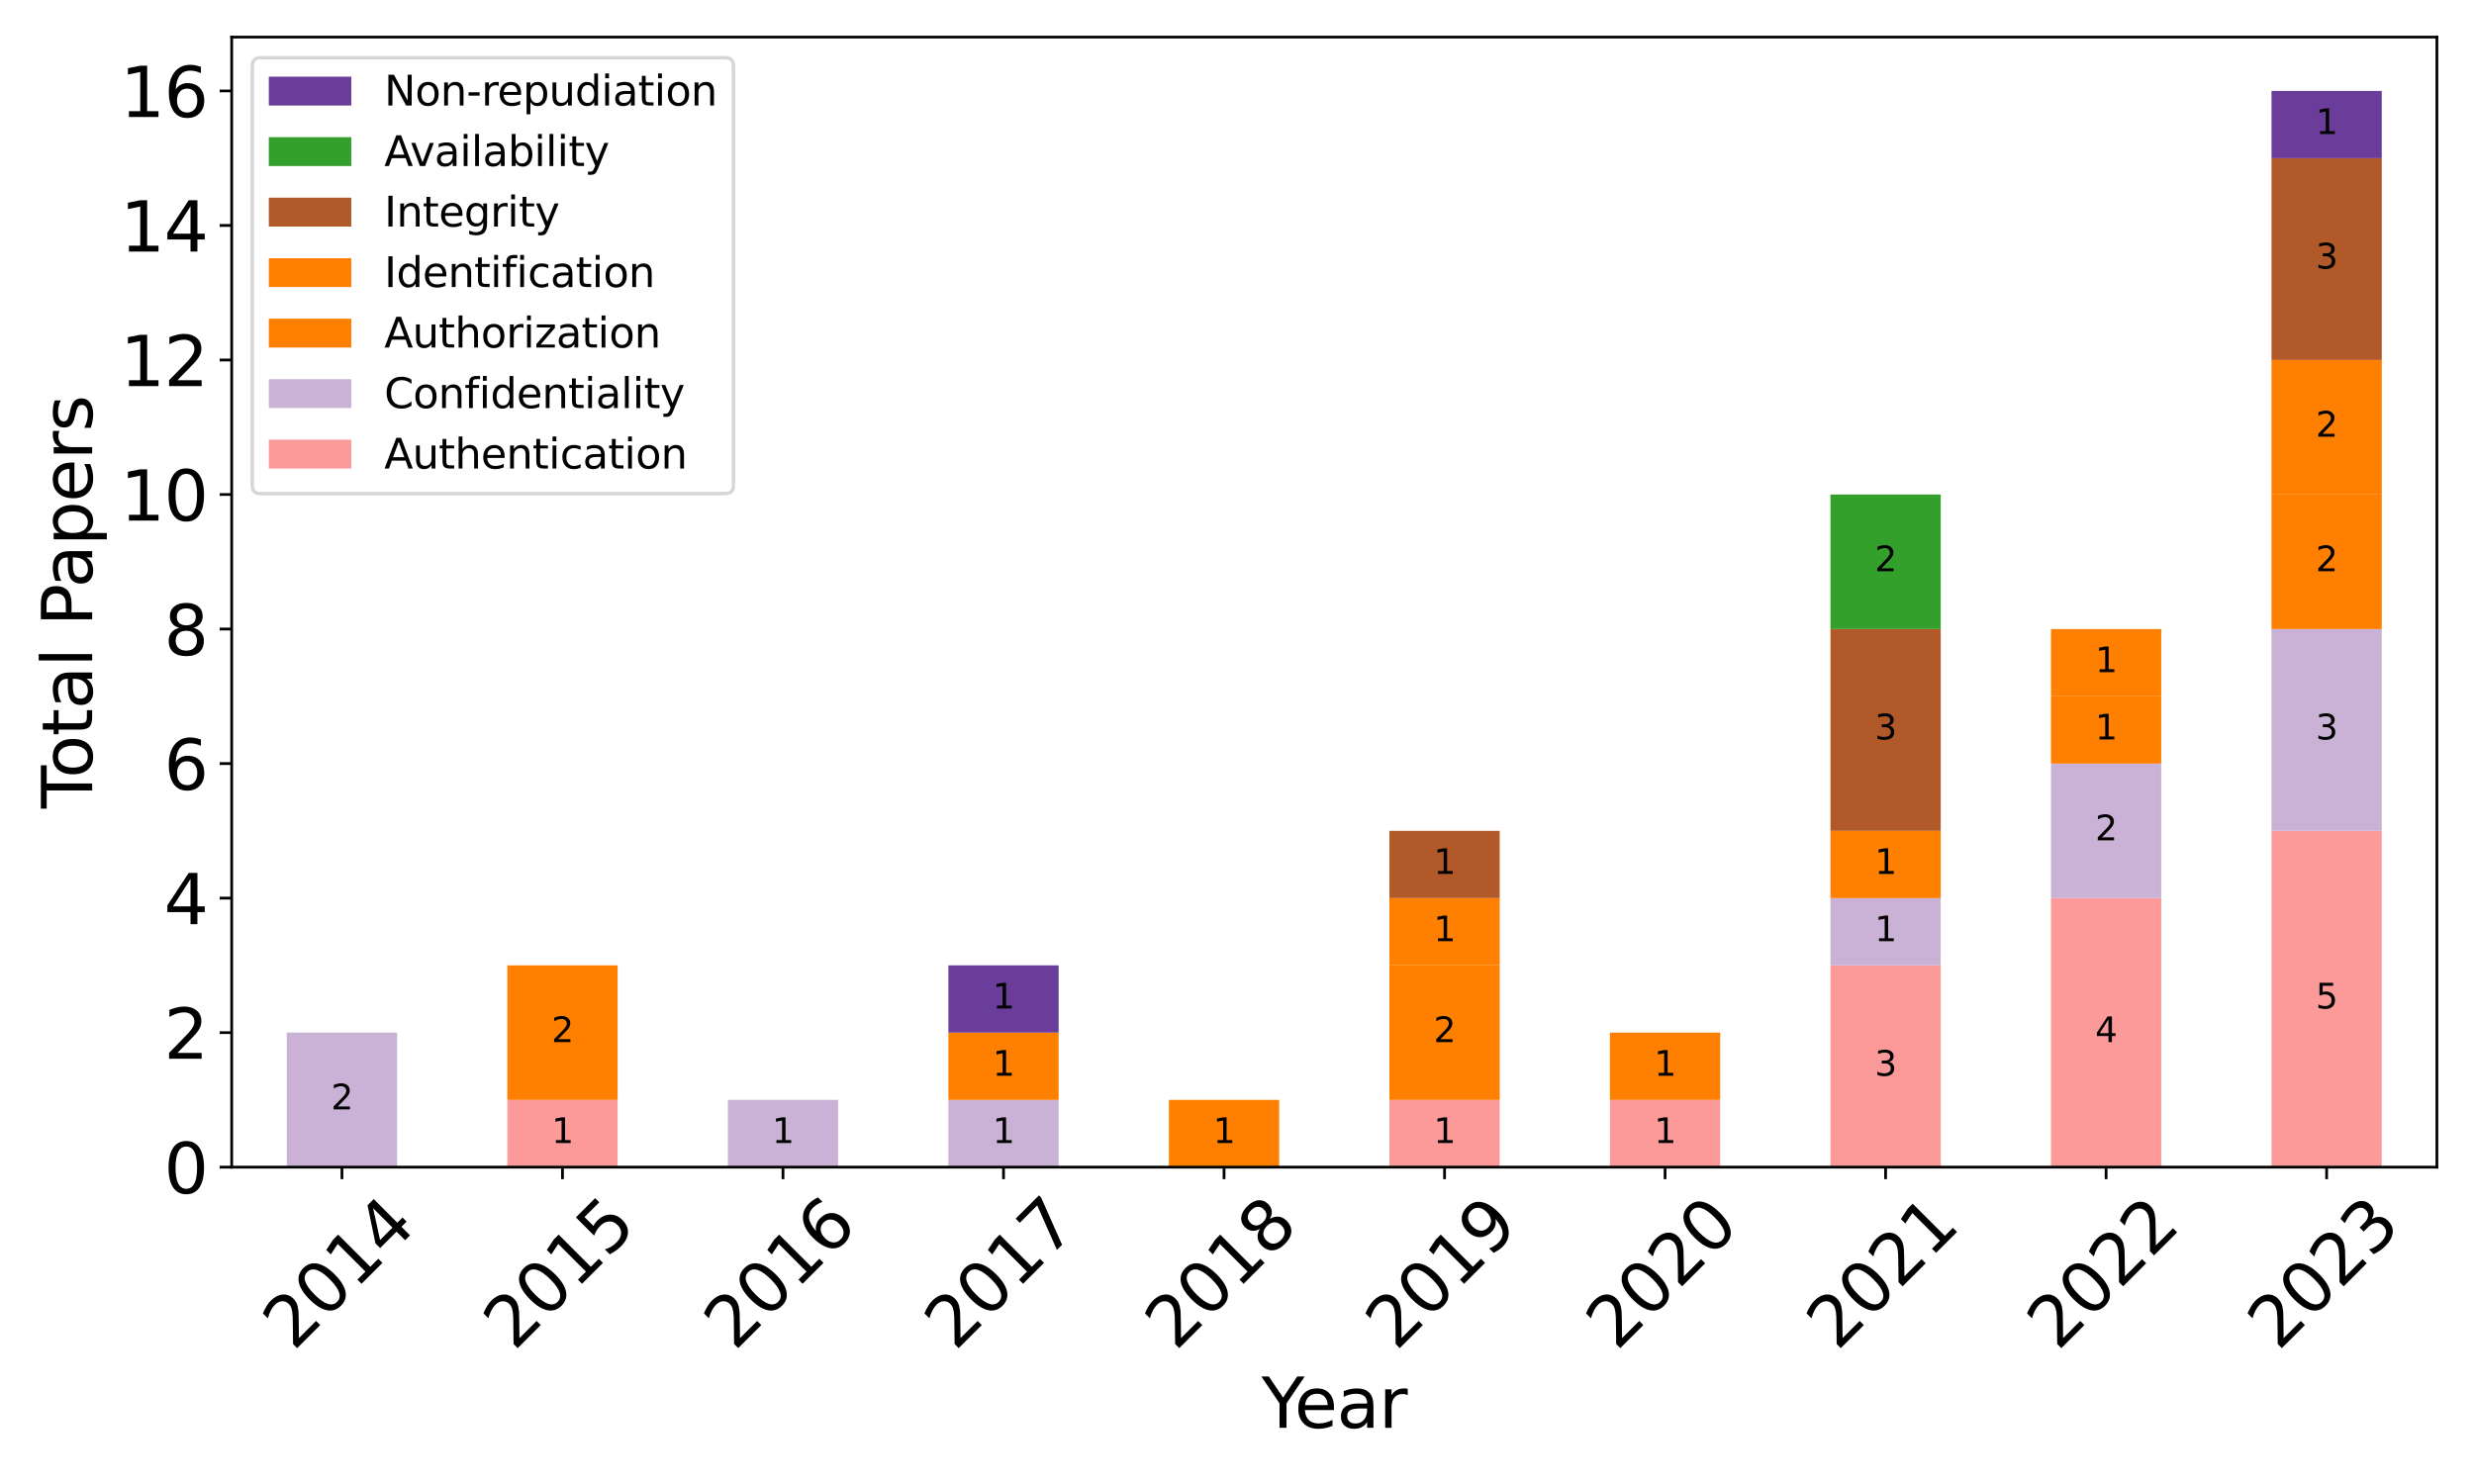 <?xml version="1.0" encoding="utf-8" standalone="no"?>
<!DOCTYPE svg PUBLIC "-//W3C//DTD SVG 1.1//EN"
  "http://www.w3.org/Graphics/SVG/1.1/DTD/svg11.dtd">
<svg xmlns:xlink="http://www.w3.org/1999/xlink" width="720pt" height="432pt" viewBox="0 0 720 432" xmlns="http://www.w3.org/2000/svg" version="1.1">
 <defs>
  <style type="text/css">*{stroke-linejoin: round; stroke-linecap: butt}</style>
 </defs>
 <g id="figure_1">
  <g id="patch_1">
   <path d="M 0 432 
L 720 432 
L 720 0 
L 0 0 
z
" style="fill: #ffffff"/>
  </g>
  <g id="axes_1">
   <g id="patch_2">
    <path d="M 67.43 339.765 
L 709.2 339.765 
L 709.2 10.8 
L 67.43 10.8 
z
" style="fill: #ffffff"/>
   </g>
   <g id="patch_3">
    <path d="M 83.474 339.765 
L 115.563 339.765 
L 115.563 339.765 
L 83.474 339.765 
z
" clip-path="url(#pf637fccd16)" style="fill: #fb9a99"/>
   </g>
   <g id="patch_4">
    <path d="M 147.651 339.765 
L 179.74 339.765 
L 179.74 320.183 
L 147.651 320.183 
z
" clip-path="url(#pf637fccd16)" style="fill: #fb9a99"/>
   </g>
   <g id="patch_5">
    <path d="M 211.828 339.765 
L 243.917 339.765 
L 243.917 339.765 
L 211.828 339.765 
z
" clip-path="url(#pf637fccd16)" style="fill: #fb9a99"/>
   </g>
   <g id="patch_6">
    <path d="M 276.005 339.765 
L 308.094 339.765 
L 308.094 339.765 
L 276.005 339.765 
z
" clip-path="url(#pf637fccd16)" style="fill: #fb9a99"/>
   </g>
   <g id="patch_7">
    <path d="M 340.182 339.765 
L 372.271 339.765 
L 372.271 339.765 
L 340.182 339.765 
z
" clip-path="url(#pf637fccd16)" style="fill: #fb9a99"/>
   </g>
   <g id="patch_8">
    <path d="M 404.359 339.765 
L 436.448 339.765 
L 436.448 320.183 
L 404.359 320.183 
z
" clip-path="url(#pf637fccd16)" style="fill: #fb9a99"/>
   </g>
   <g id="patch_9">
    <path d="M 468.536 339.765 
L 500.625 339.765 
L 500.625 320.183 
L 468.536 320.183 
z
" clip-path="url(#pf637fccd16)" style="fill: #fb9a99"/>
   </g>
   <g id="patch_10">
    <path d="M 532.713 339.765 
L 564.802 339.765 
L 564.802 281.021 
L 532.713 281.021 
z
" clip-path="url(#pf637fccd16)" style="fill: #fb9a99"/>
   </g>
   <g id="patch_11">
    <path d="M 596.89 339.765 
L 628.979 339.765 
L 628.979 261.44 
L 596.89 261.44 
z
" clip-path="url(#pf637fccd16)" style="fill: #fb9a99"/>
   </g>
   <g id="patch_12">
    <path d="M 661.067 339.765 
L 693.156 339.765 
L 693.156 241.859 
L 661.067 241.859 
z
" clip-path="url(#pf637fccd16)" style="fill: #fb9a99"/>
   </g>
   <g id="patch_13">
    <path d="M 83.474 339.765 
L 115.563 339.765 
L 115.563 300.602 
L 83.474 300.602 
z
" clip-path="url(#pf637fccd16)" style="fill: #cab2d6"/>
   </g>
   <g id="patch_14">
    <path d="M 147.651 339.765 
L 179.74 339.765 
L 179.74 339.765 
L 147.651 339.765 
z
" clip-path="url(#pf637fccd16)" style="fill: #cab2d6"/>
   </g>
   <g id="patch_15">
    <path d="M 211.828 339.765 
L 243.917 339.765 
L 243.917 320.183 
L 211.828 320.183 
z
" clip-path="url(#pf637fccd16)" style="fill: #cab2d6"/>
   </g>
   <g id="patch_16">
    <path d="M 276.005 339.765 
L 308.094 339.765 
L 308.094 320.183 
L 276.005 320.183 
z
" clip-path="url(#pf637fccd16)" style="fill: #cab2d6"/>
   </g>
   <g id="patch_17">
    <path d="M 340.182 339.765 
L 372.271 339.765 
L 372.271 339.765 
L 340.182 339.765 
z
" clip-path="url(#pf637fccd16)" style="fill: #cab2d6"/>
   </g>
   <g id="patch_18">
    <path d="M 404.359 339.765 
L 436.448 339.765 
L 436.448 339.765 
L 404.359 339.765 
z
" clip-path="url(#pf637fccd16)" style="fill: #cab2d6"/>
   </g>
   <g id="patch_19">
    <path d="M 468.536 339.765 
L 500.625 339.765 
L 500.625 339.765 
L 468.536 339.765 
z
" clip-path="url(#pf637fccd16)" style="fill: #cab2d6"/>
   </g>
   <g id="patch_20">
    <path d="M 532.713 281.021 
L 564.802 281.021 
L 564.802 261.44 
L 532.713 261.44 
z
" clip-path="url(#pf637fccd16)" style="fill: #cab2d6"/>
   </g>
   <g id="patch_21">
    <path d="M 596.89 261.44 
L 628.979 261.44 
L 628.979 222.277 
L 596.89 222.277 
z
" clip-path="url(#pf637fccd16)" style="fill: #cab2d6"/>
   </g>
   <g id="patch_22">
    <path d="M 661.067 241.859 
L 693.156 241.859 
L 693.156 183.115 
L 661.067 183.115 
z
" clip-path="url(#pf637fccd16)" style="fill: #cab2d6"/>
   </g>
   <g id="patch_23">
    <path d="M 83.474 339.765 
L 115.563 339.765 
L 115.563 339.765 
L 83.474 339.765 
z
" clip-path="url(#pf637fccd16)" style="fill: #ff7f00"/>
   </g>
   <g id="patch_24">
    <path d="M 147.651 320.183 
L 179.74 320.183 
L 179.74 281.021 
L 147.651 281.021 
z
" clip-path="url(#pf637fccd16)" style="fill: #ff7f00"/>
   </g>
   <g id="patch_25">
    <path d="M 211.828 339.765 
L 243.917 339.765 
L 243.917 339.765 
L 211.828 339.765 
z
" clip-path="url(#pf637fccd16)" style="fill: #ff7f00"/>
   </g>
   <g id="patch_26">
    <path d="M 276.005 320.183 
L 308.094 320.183 
L 308.094 300.602 
L 276.005 300.602 
z
" clip-path="url(#pf637fccd16)" style="fill: #ff7f00"/>
   </g>
   <g id="patch_27">
    <path d="M 340.182 339.765 
L 372.271 339.765 
L 372.271 339.765 
L 340.182 339.765 
z
" clip-path="url(#pf637fccd16)" style="fill: #ff7f00"/>
   </g>
   <g id="patch_28">
    <path d="M 404.359 320.183 
L 436.448 320.183 
L 436.448 281.021 
L 404.359 281.021 
z
" clip-path="url(#pf637fccd16)" style="fill: #ff7f00"/>
   </g>
   <g id="patch_29">
    <path d="M 468.536 339.765 
L 500.625 339.765 
L 500.625 339.765 
L 468.536 339.765 
z
" clip-path="url(#pf637fccd16)" style="fill: #ff7f00"/>
   </g>
   <g id="patch_30">
    <path d="M 532.713 339.765 
L 564.802 339.765 
L 564.802 339.765 
L 532.713 339.765 
z
" clip-path="url(#pf637fccd16)" style="fill: #ff7f00"/>
   </g>
   <g id="patch_31">
    <path d="M 596.89 222.277 
L 628.979 222.277 
L 628.979 202.696 
L 596.89 202.696 
z
" clip-path="url(#pf637fccd16)" style="fill: #ff7f00"/>
   </g>
   <g id="patch_32">
    <path d="M 661.067 183.115 
L 693.156 183.115 
L 693.156 143.952 
L 661.067 143.952 
z
" clip-path="url(#pf637fccd16)" style="fill: #ff7f00"/>
   </g>
   <g id="patch_33">
    <path d="M 83.474 339.765 
L 115.563 339.765 
L 115.563 339.765 
L 83.474 339.765 
z
" clip-path="url(#pf637fccd16)" style="fill: #ff7f00"/>
   </g>
   <g id="patch_34">
    <path d="M 147.651 339.765 
L 179.74 339.765 
L 179.74 339.765 
L 147.651 339.765 
z
" clip-path="url(#pf637fccd16)" style="fill: #ff7f00"/>
   </g>
   <g id="patch_35">
    <path d="M 211.828 339.765 
L 243.917 339.765 
L 243.917 339.765 
L 211.828 339.765 
z
" clip-path="url(#pf637fccd16)" style="fill: #ff7f00"/>
   </g>
   <g id="patch_36">
    <path d="M 276.005 339.765 
L 308.094 339.765 
L 308.094 339.765 
L 276.005 339.765 
z
" clip-path="url(#pf637fccd16)" style="fill: #ff7f00"/>
   </g>
   <g id="patch_37">
    <path d="M 340.182 339.765 
L 372.271 339.765 
L 372.271 320.183 
L 340.182 320.183 
z
" clip-path="url(#pf637fccd16)" style="fill: #ff7f00"/>
   </g>
   <g id="patch_38">
    <path d="M 404.359 281.021 
L 436.448 281.021 
L 436.448 261.44 
L 404.359 261.44 
z
" clip-path="url(#pf637fccd16)" style="fill: #ff7f00"/>
   </g>
   <g id="patch_39">
    <path d="M 468.536 320.183 
L 500.625 320.183 
L 500.625 300.602 
L 468.536 300.602 
z
" clip-path="url(#pf637fccd16)" style="fill: #ff7f00"/>
   </g>
   <g id="patch_40">
    <path d="M 532.713 261.44 
L 564.802 261.44 
L 564.802 241.859 
L 532.713 241.859 
z
" clip-path="url(#pf637fccd16)" style="fill: #ff7f00"/>
   </g>
   <g id="patch_41">
    <path d="M 596.89 202.696 
L 628.979 202.696 
L 628.979 183.115 
L 596.89 183.115 
z
" clip-path="url(#pf637fccd16)" style="fill: #ff7f00"/>
   </g>
   <g id="patch_42">
    <path d="M 661.067 143.952 
L 693.156 143.952 
L 693.156 104.79 
L 661.067 104.79 
z
" clip-path="url(#pf637fccd16)" style="fill: #ff7f00"/>
   </g>
   <g id="patch_43">
    <path d="M 83.474 339.765 
L 115.563 339.765 
L 115.563 339.765 
L 83.474 339.765 
z
" clip-path="url(#pf637fccd16)" style="fill: #b15928"/>
   </g>
   <g id="patch_44">
    <path d="M 147.651 339.765 
L 179.74 339.765 
L 179.74 339.765 
L 147.651 339.765 
z
" clip-path="url(#pf637fccd16)" style="fill: #b15928"/>
   </g>
   <g id="patch_45">
    <path d="M 211.828 339.765 
L 243.917 339.765 
L 243.917 339.765 
L 211.828 339.765 
z
" clip-path="url(#pf637fccd16)" style="fill: #b15928"/>
   </g>
   <g id="patch_46">
    <path d="M 276.005 339.765 
L 308.094 339.765 
L 308.094 339.765 
L 276.005 339.765 
z
" clip-path="url(#pf637fccd16)" style="fill: #b15928"/>
   </g>
   <g id="patch_47">
    <path d="M 340.182 339.765 
L 372.271 339.765 
L 372.271 339.765 
L 340.182 339.765 
z
" clip-path="url(#pf637fccd16)" style="fill: #b15928"/>
   </g>
   <g id="patch_48">
    <path d="M 404.359 261.44 
L 436.448 261.44 
L 436.448 241.859 
L 404.359 241.859 
z
" clip-path="url(#pf637fccd16)" style="fill: #b15928"/>
   </g>
   <g id="patch_49">
    <path d="M 468.536 339.765 
L 500.625 339.765 
L 500.625 339.765 
L 468.536 339.765 
z
" clip-path="url(#pf637fccd16)" style="fill: #b15928"/>
   </g>
   <g id="patch_50">
    <path d="M 532.713 241.859 
L 564.802 241.859 
L 564.802 183.115 
L 532.713 183.115 
z
" clip-path="url(#pf637fccd16)" style="fill: #b15928"/>
   </g>
   <g id="patch_51">
    <path d="M 596.89 339.765 
L 628.979 339.765 
L 628.979 339.765 
L 596.89 339.765 
z
" clip-path="url(#pf637fccd16)" style="fill: #b15928"/>
   </g>
   <g id="patch_52">
    <path d="M 661.067 104.79 
L 693.156 104.79 
L 693.156 46.046 
L 661.067 46.046 
z
" clip-path="url(#pf637fccd16)" style="fill: #b15928"/>
   </g>
   <g id="patch_53">
    <path d="M 83.474 339.765 
L 115.563 339.765 
L 115.563 339.765 
L 83.474 339.765 
z
" clip-path="url(#pf637fccd16)" style="fill: #33a02c"/>
   </g>
   <g id="patch_54">
    <path d="M 147.651 339.765 
L 179.74 339.765 
L 179.74 339.765 
L 147.651 339.765 
z
" clip-path="url(#pf637fccd16)" style="fill: #33a02c"/>
   </g>
   <g id="patch_55">
    <path d="M 211.828 339.765 
L 243.917 339.765 
L 243.917 339.765 
L 211.828 339.765 
z
" clip-path="url(#pf637fccd16)" style="fill: #33a02c"/>
   </g>
   <g id="patch_56">
    <path d="M 276.005 339.765 
L 308.094 339.765 
L 308.094 339.765 
L 276.005 339.765 
z
" clip-path="url(#pf637fccd16)" style="fill: #33a02c"/>
   </g>
   <g id="patch_57">
    <path d="M 340.182 339.765 
L 372.271 339.765 
L 372.271 339.765 
L 340.182 339.765 
z
" clip-path="url(#pf637fccd16)" style="fill: #33a02c"/>
   </g>
   <g id="patch_58">
    <path d="M 404.359 339.765 
L 436.448 339.765 
L 436.448 339.765 
L 404.359 339.765 
z
" clip-path="url(#pf637fccd16)" style="fill: #33a02c"/>
   </g>
   <g id="patch_59">
    <path d="M 468.536 339.765 
L 500.625 339.765 
L 500.625 339.765 
L 468.536 339.765 
z
" clip-path="url(#pf637fccd16)" style="fill: #33a02c"/>
   </g>
   <g id="patch_60">
    <path d="M 532.713 183.115 
L 564.802 183.115 
L 564.802 143.952 
L 532.713 143.952 
z
" clip-path="url(#pf637fccd16)" style="fill: #33a02c"/>
   </g>
   <g id="patch_61">
    <path d="M 596.89 339.765 
L 628.979 339.765 
L 628.979 339.765 
L 596.89 339.765 
z
" clip-path="url(#pf637fccd16)" style="fill: #33a02c"/>
   </g>
   <g id="patch_62">
    <path d="M 661.067 339.765 
L 693.156 339.765 
L 693.156 339.765 
L 661.067 339.765 
z
" clip-path="url(#pf637fccd16)" style="fill: #33a02c"/>
   </g>
   <g id="patch_63">
    <path d="M 83.474 339.765 
L 115.563 339.765 
L 115.563 339.765 
L 83.474 339.765 
z
" clip-path="url(#pf637fccd16)" style="fill: #6a3d9a"/>
   </g>
   <g id="patch_64">
    <path d="M 147.651 339.765 
L 179.74 339.765 
L 179.74 339.765 
L 147.651 339.765 
z
" clip-path="url(#pf637fccd16)" style="fill: #6a3d9a"/>
   </g>
   <g id="patch_65">
    <path d="M 211.828 339.765 
L 243.917 339.765 
L 243.917 339.765 
L 211.828 339.765 
z
" clip-path="url(#pf637fccd16)" style="fill: #6a3d9a"/>
   </g>
   <g id="patch_66">
    <path d="M 276.005 300.602 
L 308.094 300.602 
L 308.094 281.021 
L 276.005 281.021 
z
" clip-path="url(#pf637fccd16)" style="fill: #6a3d9a"/>
   </g>
   <g id="patch_67">
    <path d="M 340.182 339.765 
L 372.271 339.765 
L 372.271 339.765 
L 340.182 339.765 
z
" clip-path="url(#pf637fccd16)" style="fill: #6a3d9a"/>
   </g>
   <g id="patch_68">
    <path d="M 404.359 339.765 
L 436.448 339.765 
L 436.448 339.765 
L 404.359 339.765 
z
" clip-path="url(#pf637fccd16)" style="fill: #6a3d9a"/>
   </g>
   <g id="patch_69">
    <path d="M 468.536 339.765 
L 500.625 339.765 
L 500.625 339.765 
L 468.536 339.765 
z
" clip-path="url(#pf637fccd16)" style="fill: #6a3d9a"/>
   </g>
   <g id="patch_70">
    <path d="M 532.713 339.765 
L 564.802 339.765 
L 564.802 339.765 
L 532.713 339.765 
z
" clip-path="url(#pf637fccd16)" style="fill: #6a3d9a"/>
   </g>
   <g id="patch_71">
    <path d="M 596.89 339.765 
L 628.979 339.765 
L 628.979 339.765 
L 596.89 339.765 
z
" clip-path="url(#pf637fccd16)" style="fill: #6a3d9a"/>
   </g>
   <g id="patch_72">
    <path d="M 661.067 46.046 
L 693.156 46.046 
L 693.156 26.465 
L 661.067 26.465 
z
" clip-path="url(#pf637fccd16)" style="fill: #6a3d9a"/>
   </g>
   <g id="matplotlib.axis_1">
    <g id="xtick_1">
     <g id="line2d_1">
      <defs>
       <path id="mb1f355ba89" d="M 0 0 
L 0 3.5 
" style="stroke: #000000; stroke-width: 0.8"/>
      </defs>
      <g>
       <use xlink:href="#mb1f355ba89" x="99.519" y="339.765" style="stroke: #000000; stroke-width: 0.8"/>
      </g>
     </g>
     <g id="text_1">
      <!-- 2014 -->
      <g transform="translate(85.425 393.502) rotate(-45) scale(0.2 -0.2)">
       <defs>
        <path id="DejaVuSans-32" d="M 1228 531 
L 3431 531 
L 3431 0 
L 469 0 
L 469 531 
Q 828 903 1448 1529 
Q 2069 2156 2228 2338 
Q 2531 2678 2651 2914 
Q 2772 3150 2772 3378 
Q 2772 3750 2511 3984 
Q 2250 4219 1831 4219 
Q 1534 4219 1204 4116 
Q 875 4013 500 3803 
L 500 4441 
Q 881 4594 1212 4672 
Q 1544 4750 1819 4750 
Q 2544 4750 2975 4387 
Q 3406 4025 3406 3419 
Q 3406 3131 3298 2873 
Q 3191 2616 2906 2266 
Q 2828 2175 2409 1742 
Q 1991 1309 1228 531 
z
" transform="scale(0.016)"/>
        <path id="DejaVuSans-30" d="M 2034 4250 
Q 1547 4250 1301 3770 
Q 1056 3291 1056 2328 
Q 1056 1369 1301 889 
Q 1547 409 2034 409 
Q 2525 409 2770 889 
Q 3016 1369 3016 2328 
Q 3016 3291 2770 3770 
Q 2525 4250 2034 4250 
z
M 2034 4750 
Q 2819 4750 3233 4129 
Q 3647 3509 3647 2328 
Q 3647 1150 3233 529 
Q 2819 -91 2034 -91 
Q 1250 -91 836 529 
Q 422 1150 422 2328 
Q 422 3509 836 4129 
Q 1250 4750 2034 4750 
z
" transform="scale(0.016)"/>
        <path id="DejaVuSans-31" d="M 794 531 
L 1825 531 
L 1825 4091 
L 703 3866 
L 703 4441 
L 1819 4666 
L 2450 4666 
L 2450 531 
L 3481 531 
L 3481 0 
L 794 0 
L 794 531 
z
" transform="scale(0.016)"/>
        <path id="DejaVuSans-34" d="M 2419 4116 
L 825 1625 
L 2419 1625 
L 2419 4116 
z
M 2253 4666 
L 3047 4666 
L 3047 1625 
L 3713 1625 
L 3713 1100 
L 3047 1100 
L 3047 0 
L 2419 0 
L 2419 1100 
L 313 1100 
L 313 1709 
L 2253 4666 
z
" transform="scale(0.016)"/>
       </defs>
       <use xlink:href="#DejaVuSans-32"/>
       <use xlink:href="#DejaVuSans-30" x="63.623"/>
       <use xlink:href="#DejaVuSans-31" x="127.246"/>
       <use xlink:href="#DejaVuSans-34" x="190.869"/>
      </g>
     </g>
    </g>
    <g id="xtick_2">
     <g id="line2d_2">
      <g>
       <use xlink:href="#mb1f355ba89" x="163.696" y="339.765" style="stroke: #000000; stroke-width: 0.8"/>
      </g>
     </g>
     <g id="text_2">
      <!-- 2015 -->
      <g transform="translate(149.602 393.502) rotate(-45) scale(0.2 -0.2)">
       <defs>
        <path id="DejaVuSans-35" d="M 691 4666 
L 3169 4666 
L 3169 4134 
L 1269 4134 
L 1269 2991 
Q 1406 3038 1543 3061 
Q 1681 3084 1819 3084 
Q 2600 3084 3056 2656 
Q 3513 2228 3513 1497 
Q 3513 744 3044 326 
Q 2575 -91 1722 -91 
Q 1428 -91 1123 -41 
Q 819 9 494 109 
L 494 744 
Q 775 591 1075 516 
Q 1375 441 1709 441 
Q 2250 441 2565 725 
Q 2881 1009 2881 1497 
Q 2881 1984 2565 2268 
Q 2250 2553 1709 2553 
Q 1456 2553 1204 2497 
Q 953 2441 691 2322 
L 691 4666 
z
" transform="scale(0.016)"/>
       </defs>
       <use xlink:href="#DejaVuSans-32"/>
       <use xlink:href="#DejaVuSans-30" x="63.623"/>
       <use xlink:href="#DejaVuSans-31" x="127.246"/>
       <use xlink:href="#DejaVuSans-35" x="190.869"/>
      </g>
     </g>
    </g>
    <g id="xtick_3">
     <g id="line2d_3">
      <g>
       <use xlink:href="#mb1f355ba89" x="227.873" y="339.765" style="stroke: #000000; stroke-width: 0.8"/>
      </g>
     </g>
     <g id="text_3">
      <!-- 2016 -->
      <g transform="translate(213.779 393.502) rotate(-45) scale(0.2 -0.2)">
       <defs>
        <path id="DejaVuSans-36" d="M 2113 2584 
Q 1688 2584 1439 2293 
Q 1191 2003 1191 1497 
Q 1191 994 1439 701 
Q 1688 409 2113 409 
Q 2538 409 2786 701 
Q 3034 994 3034 1497 
Q 3034 2003 2786 2293 
Q 2538 2584 2113 2584 
z
M 3366 4563 
L 3366 3988 
Q 3128 4100 2886 4159 
Q 2644 4219 2406 4219 
Q 1781 4219 1451 3797 
Q 1122 3375 1075 2522 
Q 1259 2794 1537 2939 
Q 1816 3084 2150 3084 
Q 2853 3084 3261 2657 
Q 3669 2231 3669 1497 
Q 3669 778 3244 343 
Q 2819 -91 2113 -91 
Q 1303 -91 875 529 
Q 447 1150 447 2328 
Q 447 3434 972 4092 
Q 1497 4750 2381 4750 
Q 2619 4750 2861 4703 
Q 3103 4656 3366 4563 
z
" transform="scale(0.016)"/>
       </defs>
       <use xlink:href="#DejaVuSans-32"/>
       <use xlink:href="#DejaVuSans-30" x="63.623"/>
       <use xlink:href="#DejaVuSans-31" x="127.246"/>
       <use xlink:href="#DejaVuSans-36" x="190.869"/>
      </g>
     </g>
    </g>
    <g id="xtick_4">
     <g id="line2d_4">
      <g>
       <use xlink:href="#mb1f355ba89" x="292.05" y="339.765" style="stroke: #000000; stroke-width: 0.8"/>
      </g>
     </g>
     <g id="text_4">
      <!-- 2017 -->
      <g transform="translate(277.956 393.502) rotate(-45) scale(0.2 -0.2)">
       <defs>
        <path id="DejaVuSans-37" d="M 525 4666 
L 3525 4666 
L 3525 4397 
L 1831 0 
L 1172 0 
L 2766 4134 
L 525 4134 
L 525 4666 
z
" transform="scale(0.016)"/>
       </defs>
       <use xlink:href="#DejaVuSans-32"/>
       <use xlink:href="#DejaVuSans-30" x="63.623"/>
       <use xlink:href="#DejaVuSans-31" x="127.246"/>
       <use xlink:href="#DejaVuSans-37" x="190.869"/>
      </g>
     </g>
    </g>
    <g id="xtick_5">
     <g id="line2d_5">
      <g>
       <use xlink:href="#mb1f355ba89" x="356.226" y="339.765" style="stroke: #000000; stroke-width: 0.8"/>
      </g>
     </g>
     <g id="text_5">
      <!-- 2018 -->
      <g transform="translate(342.133 393.502) rotate(-45) scale(0.2 -0.2)">
       <defs>
        <path id="DejaVuSans-38" d="M 2034 2216 
Q 1584 2216 1326 1975 
Q 1069 1734 1069 1313 
Q 1069 891 1326 650 
Q 1584 409 2034 409 
Q 2484 409 2743 651 
Q 3003 894 3003 1313 
Q 3003 1734 2745 1975 
Q 2488 2216 2034 2216 
z
M 1403 2484 
Q 997 2584 770 2862 
Q 544 3141 544 3541 
Q 544 4100 942 4425 
Q 1341 4750 2034 4750 
Q 2731 4750 3128 4425 
Q 3525 4100 3525 3541 
Q 3525 3141 3298 2862 
Q 3072 2584 2669 2484 
Q 3125 2378 3379 2068 
Q 3634 1759 3634 1313 
Q 3634 634 3220 271 
Q 2806 -91 2034 -91 
Q 1263 -91 848 271 
Q 434 634 434 1313 
Q 434 1759 690 2068 
Q 947 2378 1403 2484 
z
M 1172 3481 
Q 1172 3119 1398 2916 
Q 1625 2713 2034 2713 
Q 2441 2713 2670 2916 
Q 2900 3119 2900 3481 
Q 2900 3844 2670 4047 
Q 2441 4250 2034 4250 
Q 1625 4250 1398 4047 
Q 1172 3844 1172 3481 
z
" transform="scale(0.016)"/>
       </defs>
       <use xlink:href="#DejaVuSans-32"/>
       <use xlink:href="#DejaVuSans-30" x="63.623"/>
       <use xlink:href="#DejaVuSans-31" x="127.246"/>
       <use xlink:href="#DejaVuSans-38" x="190.869"/>
      </g>
     </g>
    </g>
    <g id="xtick_6">
     <g id="line2d_6">
      <g>
       <use xlink:href="#mb1f355ba89" x="420.404" y="339.765" style="stroke: #000000; stroke-width: 0.8"/>
      </g>
     </g>
     <g id="text_6">
      <!-- 2019 -->
      <g transform="translate(406.31 393.502) rotate(-45) scale(0.2 -0.2)">
       <defs>
        <path id="DejaVuSans-39" d="M 703 97 
L 703 672 
Q 941 559 1184 500 
Q 1428 441 1663 441 
Q 2288 441 2617 861 
Q 2947 1281 2994 2138 
Q 2813 1869 2534 1725 
Q 2256 1581 1919 1581 
Q 1219 1581 811 2004 
Q 403 2428 403 3163 
Q 403 3881 828 4315 
Q 1253 4750 1959 4750 
Q 2769 4750 3195 4129 
Q 3622 3509 3622 2328 
Q 3622 1225 3098 567 
Q 2575 -91 1691 -91 
Q 1453 -91 1209 -44 
Q 966 3 703 97 
z
M 1959 2075 
Q 2384 2075 2632 2365 
Q 2881 2656 2881 3163 
Q 2881 3666 2632 3958 
Q 2384 4250 1959 4250 
Q 1534 4250 1286 3958 
Q 1038 3666 1038 3163 
Q 1038 2656 1286 2365 
Q 1534 2075 1959 2075 
z
" transform="scale(0.016)"/>
       </defs>
       <use xlink:href="#DejaVuSans-32"/>
       <use xlink:href="#DejaVuSans-30" x="63.623"/>
       <use xlink:href="#DejaVuSans-31" x="127.246"/>
       <use xlink:href="#DejaVuSans-39" x="190.869"/>
      </g>
     </g>
    </g>
    <g id="xtick_7">
     <g id="line2d_7">
      <g>
       <use xlink:href="#mb1f355ba89" x="484.58" y="339.765" style="stroke: #000000; stroke-width: 0.8"/>
      </g>
     </g>
     <g id="text_7">
      <!-- 2020 -->
      <g transform="translate(470.487 393.502) rotate(-45) scale(0.2 -0.2)">
       <use xlink:href="#DejaVuSans-32"/>
       <use xlink:href="#DejaVuSans-30" x="63.623"/>
       <use xlink:href="#DejaVuSans-32" x="127.246"/>
       <use xlink:href="#DejaVuSans-30" x="190.869"/>
      </g>
     </g>
    </g>
    <g id="xtick_8">
     <g id="line2d_8">
      <g>
       <use xlink:href="#mb1f355ba89" x="548.758" y="339.765" style="stroke: #000000; stroke-width: 0.8"/>
      </g>
     </g>
     <g id="text_8">
      <!-- 2021 -->
      <g transform="translate(534.664 393.502) rotate(-45) scale(0.2 -0.2)">
       <use xlink:href="#DejaVuSans-32"/>
       <use xlink:href="#DejaVuSans-30" x="63.623"/>
       <use xlink:href="#DejaVuSans-32" x="127.246"/>
       <use xlink:href="#DejaVuSans-31" x="190.869"/>
      </g>
     </g>
    </g>
    <g id="xtick_9">
     <g id="line2d_9">
      <g>
       <use xlink:href="#mb1f355ba89" x="612.934" y="339.765" style="stroke: #000000; stroke-width: 0.8"/>
      </g>
     </g>
     <g id="text_9">
      <!-- 2022 -->
      <g transform="translate(598.841 393.502) rotate(-45) scale(0.2 -0.2)">
       <use xlink:href="#DejaVuSans-32"/>
       <use xlink:href="#DejaVuSans-30" x="63.623"/>
       <use xlink:href="#DejaVuSans-32" x="127.246"/>
       <use xlink:href="#DejaVuSans-32" x="190.869"/>
      </g>
     </g>
    </g>
    <g id="xtick_10">
     <g id="line2d_10">
      <g>
       <use xlink:href="#mb1f355ba89" x="677.111" y="339.765" style="stroke: #000000; stroke-width: 0.8"/>
      </g>
     </g>
     <g id="text_10">
      <!-- 2023 -->
      <g transform="translate(663.018 393.502) rotate(-45) scale(0.2 -0.2)">
       <defs>
        <path id="DejaVuSans-33" d="M 2597 2516 
Q 3050 2419 3304 2112 
Q 3559 1806 3559 1356 
Q 3559 666 3084 287 
Q 2609 -91 1734 -91 
Q 1441 -91 1130 -33 
Q 819 25 488 141 
L 488 750 
Q 750 597 1062 519 
Q 1375 441 1716 441 
Q 2309 441 2620 675 
Q 2931 909 2931 1356 
Q 2931 1769 2642 2001 
Q 2353 2234 1838 2234 
L 1294 2234 
L 1294 2753 
L 1863 2753 
Q 2328 2753 2575 2939 
Q 2822 3125 2822 3475 
Q 2822 3834 2567 4026 
Q 2313 4219 1838 4219 
Q 1578 4219 1281 4162 
Q 984 4106 628 3988 
L 628 4550 
Q 988 4650 1302 4700 
Q 1616 4750 1894 4750 
Q 2613 4750 3031 4423 
Q 3450 4097 3450 3541 
Q 3450 3153 3228 2886 
Q 3006 2619 2597 2516 
z
" transform="scale(0.016)"/>
       </defs>
       <use xlink:href="#DejaVuSans-32"/>
       <use xlink:href="#DejaVuSans-30" x="63.623"/>
       <use xlink:href="#DejaVuSans-32" x="127.246"/>
       <use xlink:href="#DejaVuSans-33" x="190.869"/>
      </g>
     </g>
    </g>
    <g id="text_11">
     <!-- Year -->
     <g transform="translate(367.14 415.64) scale(0.2 -0.2)">
      <defs>
       <path id="DejaVuSans-59" d="M -13 4666 
L 666 4666 
L 1959 2747 
L 3244 4666 
L 3922 4666 
L 2272 2222 
L 2272 0 
L 1638 0 
L 1638 2222 
L -13 4666 
z
" transform="scale(0.016)"/>
       <path id="DejaVuSans-65" d="M 3597 1894 
L 3597 1613 
L 953 1613 
Q 991 1019 1311 708 
Q 1631 397 2203 397 
Q 2534 397 2845 478 
Q 3156 559 3463 722 
L 3463 178 
Q 3153 47 2828 -22 
Q 2503 -91 2169 -91 
Q 1331 -91 842 396 
Q 353 884 353 1716 
Q 353 2575 817 3079 
Q 1281 3584 2069 3584 
Q 2775 3584 3186 3129 
Q 3597 2675 3597 1894 
z
M 3022 2063 
Q 3016 2534 2758 2815 
Q 2500 3097 2075 3097 
Q 1594 3097 1305 2825 
Q 1016 2553 972 2059 
L 3022 2063 
z
" transform="scale(0.016)"/>
       <path id="DejaVuSans-61" d="M 2194 1759 
Q 1497 1759 1228 1600 
Q 959 1441 959 1056 
Q 959 750 1161 570 
Q 1363 391 1709 391 
Q 2188 391 2477 730 
Q 2766 1069 2766 1631 
L 2766 1759 
L 2194 1759 
z
M 3341 1997 
L 3341 0 
L 2766 0 
L 2766 531 
Q 2569 213 2275 61 
Q 1981 -91 1556 -91 
Q 1019 -91 701 211 
Q 384 513 384 1019 
Q 384 1609 779 1909 
Q 1175 2209 1959 2209 
L 2766 2209 
L 2766 2266 
Q 2766 2663 2505 2880 
Q 2244 3097 1772 3097 
Q 1472 3097 1187 3025 
Q 903 2953 641 2809 
L 641 3341 
Q 956 3463 1253 3523 
Q 1550 3584 1831 3584 
Q 2591 3584 2966 3190 
Q 3341 2797 3341 1997 
z
" transform="scale(0.016)"/>
       <path id="DejaVuSans-72" d="M 2631 2963 
Q 2534 3019 2420 3045 
Q 2306 3072 2169 3072 
Q 1681 3072 1420 2755 
Q 1159 2438 1159 1844 
L 1159 0 
L 581 0 
L 581 3500 
L 1159 3500 
L 1159 2956 
Q 1341 3275 1631 3429 
Q 1922 3584 2338 3584 
Q 2397 3584 2469 3576 
Q 2541 3569 2628 3553 
L 2631 2963 
z
" transform="scale(0.016)"/>
      </defs>
      <use xlink:href="#DejaVuSans-59"/>
      <use xlink:href="#DejaVuSans-65" x="47.834"/>
      <use xlink:href="#DejaVuSans-61" x="109.357"/>
      <use xlink:href="#DejaVuSans-72" x="170.637"/>
     </g>
    </g>
   </g>
   <g id="matplotlib.axis_2">
    <g id="ytick_1">
     <g id="line2d_11">
      <defs>
       <path id="mf3bd31388c" d="M 0 0 
L -3.5 0 
" style="stroke: #000000; stroke-width: 0.8"/>
      </defs>
      <g>
       <use xlink:href="#mf3bd31388c" x="67.43" y="339.765" style="stroke: #000000; stroke-width: 0.8"/>
      </g>
     </g>
     <g id="text_12">
      <!-- 0 -->
      <g transform="translate(47.705 347.363) scale(0.2 -0.2)">
       <use xlink:href="#DejaVuSans-30"/>
      </g>
     </g>
    </g>
    <g id="ytick_2">
     <g id="line2d_12">
      <g>
       <use xlink:href="#mf3bd31388c" x="67.43" y="300.602" style="stroke: #000000; stroke-width: 0.8"/>
      </g>
     </g>
     <g id="text_13">
      <!-- 2 -->
      <g transform="translate(47.705 308.201) scale(0.2 -0.2)">
       <use xlink:href="#DejaVuSans-32"/>
      </g>
     </g>
    </g>
    <g id="ytick_3">
     <g id="line2d_13">
      <g>
       <use xlink:href="#mf3bd31388c" x="67.43" y="261.44" style="stroke: #000000; stroke-width: 0.8"/>
      </g>
     </g>
     <g id="text_14">
      <!-- 4 -->
      <g transform="translate(47.705 269.038) scale(0.2 -0.2)">
       <use xlink:href="#DejaVuSans-34"/>
      </g>
     </g>
    </g>
    <g id="ytick_4">
     <g id="line2d_14">
      <g>
       <use xlink:href="#mf3bd31388c" x="67.43" y="222.277" style="stroke: #000000; stroke-width: 0.8"/>
      </g>
     </g>
     <g id="text_15">
      <!-- 6 -->
      <g transform="translate(47.705 229.876) scale(0.2 -0.2)">
       <use xlink:href="#DejaVuSans-36"/>
      </g>
     </g>
    </g>
    <g id="ytick_5">
     <g id="line2d_15">
      <g>
       <use xlink:href="#mf3bd31388c" x="67.43" y="183.115" style="stroke: #000000; stroke-width: 0.8"/>
      </g>
     </g>
     <g id="text_16">
      <!-- 8 -->
      <g transform="translate(47.705 190.713) scale(0.2 -0.2)">
       <use xlink:href="#DejaVuSans-38"/>
      </g>
     </g>
    </g>
    <g id="ytick_6">
     <g id="line2d_16">
      <g>
       <use xlink:href="#mf3bd31388c" x="67.43" y="143.952" style="stroke: #000000; stroke-width: 0.8"/>
      </g>
     </g>
     <g id="text_17">
      <!-- 10 -->
      <g transform="translate(34.98 151.551) scale(0.2 -0.2)">
       <use xlink:href="#DejaVuSans-31"/>
       <use xlink:href="#DejaVuSans-30" x="63.623"/>
      </g>
     </g>
    </g>
    <g id="ytick_7">
     <g id="line2d_17">
      <g>
       <use xlink:href="#mf3bd31388c" x="67.43" y="104.79" style="stroke: #000000; stroke-width: 0.8"/>
      </g>
     </g>
     <g id="text_18">
      <!-- 12 -->
      <g transform="translate(34.98 112.388) scale(0.2 -0.2)">
       <use xlink:href="#DejaVuSans-31"/>
       <use xlink:href="#DejaVuSans-32" x="63.623"/>
      </g>
     </g>
    </g>
    <g id="ytick_8">
     <g id="line2d_18">
      <g>
       <use xlink:href="#mf3bd31388c" x="67.43" y="65.627" style="stroke: #000000; stroke-width: 0.8"/>
      </g>
     </g>
     <g id="text_19">
      <!-- 14 -->
      <g transform="translate(34.98 73.226) scale(0.2 -0.2)">
       <use xlink:href="#DejaVuSans-31"/>
       <use xlink:href="#DejaVuSans-34" x="63.623"/>
      </g>
     </g>
    </g>
    <g id="ytick_9">
     <g id="line2d_19">
      <g>
       <use xlink:href="#mf3bd31388c" x="67.43" y="26.465" style="stroke: #000000; stroke-width: 0.8"/>
      </g>
     </g>
     <g id="text_20">
      <!-- 16 -->
      <g transform="translate(34.98 34.063) scale(0.2 -0.2)">
       <use xlink:href="#DejaVuSans-31"/>
       <use xlink:href="#DejaVuSans-36" x="63.623"/>
      </g>
     </g>
    </g>
    <g id="text_21">
     <!-- Total Papers -->
     <g transform="translate(26.821 235.343) rotate(-90) scale(0.2 -0.2)">
      <defs>
       <path id="DejaVuSans-54" d="M -19 4666 
L 3928 4666 
L 3928 4134 
L 2272 4134 
L 2272 0 
L 1638 0 
L 1638 4134 
L -19 4134 
L -19 4666 
z
" transform="scale(0.016)"/>
       <path id="DejaVuSans-6f" d="M 1959 3097 
Q 1497 3097 1228 2736 
Q 959 2375 959 1747 
Q 959 1119 1226 758 
Q 1494 397 1959 397 
Q 2419 397 2687 759 
Q 2956 1122 2956 1747 
Q 2956 2369 2687 2733 
Q 2419 3097 1959 3097 
z
M 1959 3584 
Q 2709 3584 3137 3096 
Q 3566 2609 3566 1747 
Q 3566 888 3137 398 
Q 2709 -91 1959 -91 
Q 1206 -91 779 398 
Q 353 888 353 1747 
Q 353 2609 779 3096 
Q 1206 3584 1959 3584 
z
" transform="scale(0.016)"/>
       <path id="DejaVuSans-74" d="M 1172 4494 
L 1172 3500 
L 2356 3500 
L 2356 3053 
L 1172 3053 
L 1172 1153 
Q 1172 725 1289 603 
Q 1406 481 1766 481 
L 2356 481 
L 2356 0 
L 1766 0 
Q 1100 0 847 248 
Q 594 497 594 1153 
L 594 3053 
L 172 3053 
L 172 3500 
L 594 3500 
L 594 4494 
L 1172 4494 
z
" transform="scale(0.016)"/>
       <path id="DejaVuSans-6c" d="M 603 4863 
L 1178 4863 
L 1178 0 
L 603 0 
L 603 4863 
z
" transform="scale(0.016)"/>
       <path id="DejaVuSans-20" transform="scale(0.016)"/>
       <path id="DejaVuSans-50" d="M 1259 4147 
L 1259 2394 
L 2053 2394 
Q 2494 2394 2734 2622 
Q 2975 2850 2975 3272 
Q 2975 3691 2734 3919 
Q 2494 4147 2053 4147 
L 1259 4147 
z
M 628 4666 
L 2053 4666 
Q 2838 4666 3239 4311 
Q 3641 3956 3641 3272 
Q 3641 2581 3239 2228 
Q 2838 1875 2053 1875 
L 1259 1875 
L 1259 0 
L 628 0 
L 628 4666 
z
" transform="scale(0.016)"/>
       <path id="DejaVuSans-70" d="M 1159 525 
L 1159 -1331 
L 581 -1331 
L 581 3500 
L 1159 3500 
L 1159 2969 
Q 1341 3281 1617 3432 
Q 1894 3584 2278 3584 
Q 2916 3584 3314 3078 
Q 3713 2572 3713 1747 
Q 3713 922 3314 415 
Q 2916 -91 2278 -91 
Q 1894 -91 1617 61 
Q 1341 213 1159 525 
z
M 3116 1747 
Q 3116 2381 2855 2742 
Q 2594 3103 2138 3103 
Q 1681 3103 1420 2742 
Q 1159 2381 1159 1747 
Q 1159 1113 1420 752 
Q 1681 391 2138 391 
Q 2594 391 2855 752 
Q 3116 1113 3116 1747 
z
" transform="scale(0.016)"/>
       <path id="DejaVuSans-73" d="M 2834 3397 
L 2834 2853 
Q 2591 2978 2328 3040 
Q 2066 3103 1784 3103 
Q 1356 3103 1142 2972 
Q 928 2841 928 2578 
Q 928 2378 1081 2264 
Q 1234 2150 1697 2047 
L 1894 2003 
Q 2506 1872 2764 1633 
Q 3022 1394 3022 966 
Q 3022 478 2636 193 
Q 2250 -91 1575 -91 
Q 1294 -91 989 -36 
Q 684 19 347 128 
L 347 722 
Q 666 556 975 473 
Q 1284 391 1588 391 
Q 1994 391 2212 530 
Q 2431 669 2431 922 
Q 2431 1156 2273 1281 
Q 2116 1406 1581 1522 
L 1381 1569 
Q 847 1681 609 1914 
Q 372 2147 372 2553 
Q 372 3047 722 3315 
Q 1072 3584 1716 3584 
Q 2034 3584 2315 3537 
Q 2597 3491 2834 3397 
z
" transform="scale(0.016)"/>
      </defs>
      <use xlink:href="#DejaVuSans-54"/>
      <use xlink:href="#DejaVuSans-6f" x="44.084"/>
      <use xlink:href="#DejaVuSans-74" x="105.266"/>
      <use xlink:href="#DejaVuSans-61" x="144.475"/>
      <use xlink:href="#DejaVuSans-6c" x="205.754"/>
      <use xlink:href="#DejaVuSans-20" x="233.537"/>
      <use xlink:href="#DejaVuSans-50" x="265.324"/>
      <use xlink:href="#DejaVuSans-61" x="321.127"/>
      <use xlink:href="#DejaVuSans-70" x="382.406"/>
      <use xlink:href="#DejaVuSans-65" x="445.883"/>
      <use xlink:href="#DejaVuSans-72" x="507.406"/>
      <use xlink:href="#DejaVuSans-73" x="548.52"/>
     </g>
    </g>
   </g>
   <g id="patch_73">
    <path d="M 67.43 339.765 
L 67.43 10.8 
" style="fill: none; stroke: #000000; stroke-width: 0.8; stroke-linejoin: miter; stroke-linecap: square"/>
   </g>
   <g id="patch_74">
    <path d="M 709.2 339.765 
L 709.2 10.8 
" style="fill: none; stroke: #000000; stroke-width: 0.8; stroke-linejoin: miter; stroke-linecap: square"/>
   </g>
   <g id="patch_75">
    <path d="M 67.43 339.765 
L 709.2 339.765 
" style="fill: none; stroke: #000000; stroke-width: 0.8; stroke-linejoin: miter; stroke-linecap: square"/>
   </g>
   <g id="patch_76">
    <path d="M 67.43 10.8 
L 709.2 10.8 
" style="fill: none; stroke: #000000; stroke-width: 0.8; stroke-linejoin: miter; stroke-linecap: square"/>
   </g>
   <g id="text_22">
    <!-- 1 -->
    <g transform="translate(160.514 332.733) scale(0.1 -0.1)">
     <use xlink:href="#DejaVuSans-31"/>
    </g>
   </g>
   <g id="text_23">
    <!-- 1 -->
    <g transform="translate(417.222 332.733) scale(0.1 -0.1)">
     <use xlink:href="#DejaVuSans-31"/>
    </g>
   </g>
   <g id="text_24">
    <!-- 1 -->
    <g transform="translate(481.399 332.733) scale(0.1 -0.1)">
     <use xlink:href="#DejaVuSans-31"/>
    </g>
   </g>
   <g id="text_25">
    <!-- 3 -->
    <g transform="translate(545.576 313.152) scale(0.1 -0.1)">
     <use xlink:href="#DejaVuSans-33"/>
    </g>
   </g>
   <g id="text_26">
    <!-- 4 -->
    <g transform="translate(609.753 303.362) scale(0.1 -0.1)">
     <use xlink:href="#DejaVuSans-34"/>
    </g>
   </g>
   <g id="text_27">
    <!-- 5 -->
    <g transform="translate(673.93 293.571) scale(0.1 -0.1)">
     <use xlink:href="#DejaVuSans-35"/>
    </g>
   </g>
   <g id="text_28">
    <!-- 2 -->
    <g transform="translate(96.337 322.943) scale(0.1 -0.1)">
     <use xlink:href="#DejaVuSans-32"/>
    </g>
   </g>
   <g id="text_29">
    <!-- 1 -->
    <g transform="translate(224.691 332.733) scale(0.1 -0.1)">
     <use xlink:href="#DejaVuSans-31"/>
    </g>
   </g>
   <g id="text_30">
    <!-- 1 -->
    <g transform="translate(288.868 332.733) scale(0.1 -0.1)">
     <use xlink:href="#DejaVuSans-31"/>
    </g>
   </g>
   <g id="text_31">
    <!-- 1 -->
    <g transform="translate(545.576 273.99) scale(0.1 -0.1)">
     <use xlink:href="#DejaVuSans-31"/>
    </g>
   </g>
   <g id="text_32">
    <!-- 2 -->
    <g transform="translate(609.753 244.618) scale(0.1 -0.1)">
     <use xlink:href="#DejaVuSans-32"/>
    </g>
   </g>
   <g id="text_33">
    <!-- 3 -->
    <g transform="translate(673.93 215.246) scale(0.1 -0.1)">
     <use xlink:href="#DejaVuSans-33"/>
    </g>
   </g>
   <g id="text_34">
    <!-- 2 -->
    <g transform="translate(160.514 303.362) scale(0.1 -0.1)">
     <use xlink:href="#DejaVuSans-32"/>
    </g>
   </g>
   <g id="text_35">
    <!-- 1 -->
    <g transform="translate(288.868 313.152) scale(0.1 -0.1)">
     <use xlink:href="#DejaVuSans-31"/>
    </g>
   </g>
   <g id="text_36">
    <!-- 2 -->
    <g transform="translate(417.222 303.362) scale(0.1 -0.1)">
     <use xlink:href="#DejaVuSans-32"/>
    </g>
   </g>
   <g id="text_37">
    <!-- 1 -->
    <g transform="translate(609.753 215.246) scale(0.1 -0.1)">
     <use xlink:href="#DejaVuSans-31"/>
    </g>
   </g>
   <g id="text_38">
    <!-- 2 -->
    <g transform="translate(673.93 166.293) scale(0.1 -0.1)">
     <use xlink:href="#DejaVuSans-32"/>
    </g>
   </g>
   <g id="text_39">
    <!-- 1 -->
    <g transform="translate(353.045 332.733) scale(0.1 -0.1)">
     <use xlink:href="#DejaVuSans-31"/>
    </g>
   </g>
   <g id="text_40">
    <!-- 1 -->
    <g transform="translate(417.222 273.99) scale(0.1 -0.1)">
     <use xlink:href="#DejaVuSans-31"/>
    </g>
   </g>
   <g id="text_41">
    <!-- 1 -->
    <g transform="translate(481.399 313.152) scale(0.1 -0.1)">
     <use xlink:href="#DejaVuSans-31"/>
    </g>
   </g>
   <g id="text_42">
    <!-- 1 -->
    <g transform="translate(545.576 254.409) scale(0.1 -0.1)">
     <use xlink:href="#DejaVuSans-31"/>
    </g>
   </g>
   <g id="text_43">
    <!-- 1 -->
    <g transform="translate(609.753 195.665) scale(0.1 -0.1)">
     <use xlink:href="#DejaVuSans-31"/>
    </g>
   </g>
   <g id="text_44">
    <!-- 2 -->
    <g transform="translate(673.93 127.131) scale(0.1 -0.1)">
     <use xlink:href="#DejaVuSans-32"/>
    </g>
   </g>
   <g id="text_45">
    <!-- 1 -->
    <g transform="translate(417.222 254.409) scale(0.1 -0.1)">
     <use xlink:href="#DejaVuSans-31"/>
    </g>
   </g>
   <g id="text_46">
    <!-- 3 -->
    <g transform="translate(545.576 215.246) scale(0.1 -0.1)">
     <use xlink:href="#DejaVuSans-33"/>
    </g>
   </g>
   <g id="text_47">
    <!-- 3 -->
    <g transform="translate(673.93 78.177) scale(0.1 -0.1)">
     <use xlink:href="#DejaVuSans-33"/>
    </g>
   </g>
   <g id="text_48">
    <!-- 2 -->
    <g transform="translate(545.576 166.293) scale(0.1 -0.1)">
     <use xlink:href="#DejaVuSans-32"/>
    </g>
   </g>
   <g id="text_49">
    <!-- 1 -->
    <g transform="translate(288.868 293.571) scale(0.1 -0.1)">
     <use xlink:href="#DejaVuSans-31"/>
    </g>
   </g>
   <g id="text_50">
    <!-- 1 -->
    <g transform="translate(673.93 39.015) scale(0.1 -0.1)">
     <use xlink:href="#DejaVuSans-31"/>
    </g>
   </g>
   <g id="legend_1">
    <g id="patch_77">
     <path d="M 75.83 143.696 
L 211.046 143.696 
Q 213.446 143.696 213.446 141.296 
L 213.446 19.2 
Q 213.446 16.8 211.046 16.8 
L 75.83 16.8 
Q 73.43 16.8 73.43 19.2 
L 73.43 141.296 
Q 73.43 143.696 75.83 143.696 
z
" style="fill: #ffffff; opacity: 0.8; stroke: #cccccc; stroke-linejoin: miter"/>
    </g>
    <g id="patch_78">
     <path d="M 78.23 30.718 
L 102.23 30.718 
L 102.23 22.318 
L 78.23 22.318 
z
" style="fill: #6a3d9a"/>
    </g>
    <g id="text_51">
     <!-- Non-repudiation -->
     <g transform="translate(111.83 30.718) scale(0.12 -0.12)">
      <defs>
       <path id="DejaVuSans-4e" d="M 628 4666 
L 1478 4666 
L 3547 763 
L 3547 4666 
L 4159 4666 
L 4159 0 
L 3309 0 
L 1241 3903 
L 1241 0 
L 628 0 
L 628 4666 
z
" transform="scale(0.016)"/>
       <path id="DejaVuSans-6e" d="M 3513 2113 
L 3513 0 
L 2938 0 
L 2938 2094 
Q 2938 2591 2744 2837 
Q 2550 3084 2163 3084 
Q 1697 3084 1428 2787 
Q 1159 2491 1159 1978 
L 1159 0 
L 581 0 
L 581 3500 
L 1159 3500 
L 1159 2956 
Q 1366 3272 1645 3428 
Q 1925 3584 2291 3584 
Q 2894 3584 3203 3211 
Q 3513 2838 3513 2113 
z
" transform="scale(0.016)"/>
       <path id="DejaVuSans-2d" d="M 313 2009 
L 1997 2009 
L 1997 1497 
L 313 1497 
L 313 2009 
z
" transform="scale(0.016)"/>
       <path id="DejaVuSans-75" d="M 544 1381 
L 544 3500 
L 1119 3500 
L 1119 1403 
Q 1119 906 1312 657 
Q 1506 409 1894 409 
Q 2359 409 2629 706 
Q 2900 1003 2900 1516 
L 2900 3500 
L 3475 3500 
L 3475 0 
L 2900 0 
L 2900 538 
Q 2691 219 2414 64 
Q 2138 -91 1772 -91 
Q 1169 -91 856 284 
Q 544 659 544 1381 
z
M 1991 3584 
L 1991 3584 
z
" transform="scale(0.016)"/>
       <path id="DejaVuSans-64" d="M 2906 2969 
L 2906 4863 
L 3481 4863 
L 3481 0 
L 2906 0 
L 2906 525 
Q 2725 213 2448 61 
Q 2172 -91 1784 -91 
Q 1150 -91 751 415 
Q 353 922 353 1747 
Q 353 2572 751 3078 
Q 1150 3584 1784 3584 
Q 2172 3584 2448 3432 
Q 2725 3281 2906 2969 
z
M 947 1747 
Q 947 1113 1208 752 
Q 1469 391 1925 391 
Q 2381 391 2643 752 
Q 2906 1113 2906 1747 
Q 2906 2381 2643 2742 
Q 2381 3103 1925 3103 
Q 1469 3103 1208 2742 
Q 947 2381 947 1747 
z
" transform="scale(0.016)"/>
       <path id="DejaVuSans-69" d="M 603 3500 
L 1178 3500 
L 1178 0 
L 603 0 
L 603 3500 
z
M 603 4863 
L 1178 4863 
L 1178 4134 
L 603 4134 
L 603 4863 
z
" transform="scale(0.016)"/>
      </defs>
      <use xlink:href="#DejaVuSans-4e"/>
      <use xlink:href="#DejaVuSans-6f" x="74.805"/>
      <use xlink:href="#DejaVuSans-6e" x="135.986"/>
      <use xlink:href="#DejaVuSans-2d" x="199.365"/>
      <use xlink:href="#DejaVuSans-72" x="235.449"/>
      <use xlink:href="#DejaVuSans-65" x="274.312"/>
      <use xlink:href="#DejaVuSans-70" x="335.836"/>
      <use xlink:href="#DejaVuSans-75" x="399.312"/>
      <use xlink:href="#DejaVuSans-64" x="462.691"/>
      <use xlink:href="#DejaVuSans-69" x="526.168"/>
      <use xlink:href="#DejaVuSans-61" x="553.951"/>
      <use xlink:href="#DejaVuSans-74" x="615.23"/>
      <use xlink:href="#DejaVuSans-69" x="654.439"/>
      <use xlink:href="#DejaVuSans-6f" x="682.223"/>
      <use xlink:href="#DejaVuSans-6e" x="743.404"/>
     </g>
    </g>
    <g id="patch_79">
     <path d="M 78.23 48.332 
L 102.23 48.332 
L 102.23 39.932 
L 78.23 39.932 
z
" style="fill: #33a02c"/>
    </g>
    <g id="text_52">
     <!-- Availability -->
     <g transform="translate(111.83 48.332) scale(0.12 -0.12)">
      <defs>
       <path id="DejaVuSans-41" d="M 2188 4044 
L 1331 1722 
L 3047 1722 
L 2188 4044 
z
M 1831 4666 
L 2547 4666 
L 4325 0 
L 3669 0 
L 3244 1197 
L 1141 1197 
L 716 0 
L 50 0 
L 1831 4666 
z
" transform="scale(0.016)"/>
       <path id="DejaVuSans-76" d="M 191 3500 
L 800 3500 
L 1894 563 
L 2988 3500 
L 3597 3500 
L 2284 0 
L 1503 0 
L 191 3500 
z
" transform="scale(0.016)"/>
       <path id="DejaVuSans-62" d="M 3116 1747 
Q 3116 2381 2855 2742 
Q 2594 3103 2138 3103 
Q 1681 3103 1420 2742 
Q 1159 2381 1159 1747 
Q 1159 1113 1420 752 
Q 1681 391 2138 391 
Q 2594 391 2855 752 
Q 3116 1113 3116 1747 
z
M 1159 2969 
Q 1341 3281 1617 3432 
Q 1894 3584 2278 3584 
Q 2916 3584 3314 3078 
Q 3713 2572 3713 1747 
Q 3713 922 3314 415 
Q 2916 -91 2278 -91 
Q 1894 -91 1617 61 
Q 1341 213 1159 525 
L 1159 0 
L 581 0 
L 581 4863 
L 1159 4863 
L 1159 2969 
z
" transform="scale(0.016)"/>
       <path id="DejaVuSans-79" d="M 2059 -325 
Q 1816 -950 1584 -1140 
Q 1353 -1331 966 -1331 
L 506 -1331 
L 506 -850 
L 844 -850 
Q 1081 -850 1212 -737 
Q 1344 -625 1503 -206 
L 1606 56 
L 191 3500 
L 800 3500 
L 1894 763 
L 2988 3500 
L 3597 3500 
L 2059 -325 
z
" transform="scale(0.016)"/>
      </defs>
      <use xlink:href="#DejaVuSans-41"/>
      <use xlink:href="#DejaVuSans-76" x="62.533"/>
      <use xlink:href="#DejaVuSans-61" x="121.713"/>
      <use xlink:href="#DejaVuSans-69" x="182.992"/>
      <use xlink:href="#DejaVuSans-6c" x="210.775"/>
      <use xlink:href="#DejaVuSans-61" x="238.559"/>
      <use xlink:href="#DejaVuSans-62" x="299.838"/>
      <use xlink:href="#DejaVuSans-69" x="363.314"/>
      <use xlink:href="#DejaVuSans-6c" x="391.098"/>
      <use xlink:href="#DejaVuSans-69" x="418.881"/>
      <use xlink:href="#DejaVuSans-74" x="446.664"/>
      <use xlink:href="#DejaVuSans-79" x="485.873"/>
     </g>
    </g>
    <g id="patch_80">
     <path d="M 78.23 65.946 
L 102.23 65.946 
L 102.23 57.546 
L 78.23 57.546 
z
" style="fill: #b15928"/>
    </g>
    <g id="text_53">
     <!-- Integrity -->
     <g transform="translate(111.83 65.946) scale(0.12 -0.12)">
      <defs>
       <path id="DejaVuSans-49" d="M 628 4666 
L 1259 4666 
L 1259 0 
L 628 0 
L 628 4666 
z
" transform="scale(0.016)"/>
       <path id="DejaVuSans-67" d="M 2906 1791 
Q 2906 2416 2648 2759 
Q 2391 3103 1925 3103 
Q 1463 3103 1205 2759 
Q 947 2416 947 1791 
Q 947 1169 1205 825 
Q 1463 481 1925 481 
Q 2391 481 2648 825 
Q 2906 1169 2906 1791 
z
M 3481 434 
Q 3481 -459 3084 -895 
Q 2688 -1331 1869 -1331 
Q 1566 -1331 1297 -1286 
Q 1028 -1241 775 -1147 
L 775 -588 
Q 1028 -725 1275 -790 
Q 1522 -856 1778 -856 
Q 2344 -856 2625 -561 
Q 2906 -266 2906 331 
L 2906 616 
Q 2728 306 2450 153 
Q 2172 0 1784 0 
Q 1141 0 747 490 
Q 353 981 353 1791 
Q 353 2603 747 3093 
Q 1141 3584 1784 3584 
Q 2172 3584 2450 3431 
Q 2728 3278 2906 2969 
L 2906 3500 
L 3481 3500 
L 3481 434 
z
" transform="scale(0.016)"/>
      </defs>
      <use xlink:href="#DejaVuSans-49"/>
      <use xlink:href="#DejaVuSans-6e" x="29.492"/>
      <use xlink:href="#DejaVuSans-74" x="92.871"/>
      <use xlink:href="#DejaVuSans-65" x="132.08"/>
      <use xlink:href="#DejaVuSans-67" x="193.604"/>
      <use xlink:href="#DejaVuSans-72" x="257.08"/>
      <use xlink:href="#DejaVuSans-69" x="298.193"/>
      <use xlink:href="#DejaVuSans-74" x="325.977"/>
      <use xlink:href="#DejaVuSans-79" x="365.186"/>
     </g>
    </g>
    <g id="patch_81">
     <path d="M 78.23 83.559 
L 102.23 83.559 
L 102.23 75.159 
L 78.23 75.159 
z
" style="fill: #ff7f00"/>
    </g>
    <g id="text_54">
     <!-- Identification -->
     <g transform="translate(111.83 83.559) scale(0.12 -0.12)">
      <defs>
       <path id="DejaVuSans-66" d="M 2375 4863 
L 2375 4384 
L 1825 4384 
Q 1516 4384 1395 4259 
Q 1275 4134 1275 3809 
L 1275 3500 
L 2222 3500 
L 2222 3053 
L 1275 3053 
L 1275 0 
L 697 0 
L 697 3053 
L 147 3053 
L 147 3500 
L 697 3500 
L 697 3744 
Q 697 4328 969 4595 
Q 1241 4863 1831 4863 
L 2375 4863 
z
" transform="scale(0.016)"/>
       <path id="DejaVuSans-63" d="M 3122 3366 
L 3122 2828 
Q 2878 2963 2633 3030 
Q 2388 3097 2138 3097 
Q 1578 3097 1268 2742 
Q 959 2388 959 1747 
Q 959 1106 1268 751 
Q 1578 397 2138 397 
Q 2388 397 2633 464 
Q 2878 531 3122 666 
L 3122 134 
Q 2881 22 2623 -34 
Q 2366 -91 2075 -91 
Q 1284 -91 818 406 
Q 353 903 353 1747 
Q 353 2603 823 3093 
Q 1294 3584 2113 3584 
Q 2378 3584 2631 3529 
Q 2884 3475 3122 3366 
z
" transform="scale(0.016)"/>
      </defs>
      <use xlink:href="#DejaVuSans-49"/>
      <use xlink:href="#DejaVuSans-64" x="29.492"/>
      <use xlink:href="#DejaVuSans-65" x="92.969"/>
      <use xlink:href="#DejaVuSans-6e" x="154.492"/>
      <use xlink:href="#DejaVuSans-74" x="217.871"/>
      <use xlink:href="#DejaVuSans-69" x="257.08"/>
      <use xlink:href="#DejaVuSans-66" x="284.863"/>
      <use xlink:href="#DejaVuSans-69" x="320.068"/>
      <use xlink:href="#DejaVuSans-63" x="347.852"/>
      <use xlink:href="#DejaVuSans-61" x="402.832"/>
      <use xlink:href="#DejaVuSans-74" x="464.111"/>
      <use xlink:href="#DejaVuSans-69" x="503.32"/>
      <use xlink:href="#DejaVuSans-6f" x="531.104"/>
      <use xlink:href="#DejaVuSans-6e" x="592.285"/>
     </g>
    </g>
    <g id="patch_82">
     <path d="M 78.23 101.173 
L 102.23 101.173 
L 102.23 92.773 
L 78.23 92.773 
z
" style="fill: #ff7f00"/>
    </g>
    <g id="text_55">
     <!-- Authorization -->
     <g transform="translate(111.83 101.173) scale(0.12 -0.12)">
      <defs>
       <path id="DejaVuSans-68" d="M 3513 2113 
L 3513 0 
L 2938 0 
L 2938 2094 
Q 2938 2591 2744 2837 
Q 2550 3084 2163 3084 
Q 1697 3084 1428 2787 
Q 1159 2491 1159 1978 
L 1159 0 
L 581 0 
L 581 4863 
L 1159 4863 
L 1159 2956 
Q 1366 3272 1645 3428 
Q 1925 3584 2291 3584 
Q 2894 3584 3203 3211 
Q 3513 2838 3513 2113 
z
" transform="scale(0.016)"/>
       <path id="DejaVuSans-7a" d="M 353 3500 
L 3084 3500 
L 3084 2975 
L 922 459 
L 3084 459 
L 3084 0 
L 275 0 
L 275 525 
L 2438 3041 
L 353 3041 
L 353 3500 
z
" transform="scale(0.016)"/>
      </defs>
      <use xlink:href="#DejaVuSans-41"/>
      <use xlink:href="#DejaVuSans-75" x="68.408"/>
      <use xlink:href="#DejaVuSans-74" x="131.787"/>
      <use xlink:href="#DejaVuSans-68" x="170.996"/>
      <use xlink:href="#DejaVuSans-6f" x="234.375"/>
      <use xlink:href="#DejaVuSans-72" x="295.557"/>
      <use xlink:href="#DejaVuSans-69" x="336.67"/>
      <use xlink:href="#DejaVuSans-7a" x="364.453"/>
      <use xlink:href="#DejaVuSans-61" x="416.943"/>
      <use xlink:href="#DejaVuSans-74" x="478.223"/>
      <use xlink:href="#DejaVuSans-69" x="517.432"/>
      <use xlink:href="#DejaVuSans-6f" x="545.215"/>
      <use xlink:href="#DejaVuSans-6e" x="606.396"/>
     </g>
    </g>
    <g id="patch_83">
     <path d="M 78.23 118.787 
L 102.23 118.787 
L 102.23 110.387 
L 78.23 110.387 
z
" style="fill: #cab2d6"/>
    </g>
    <g id="text_56">
     <!-- Confidentiality -->
     <g transform="translate(111.83 118.787) scale(0.12 -0.12)">
      <defs>
       <path id="DejaVuSans-43" d="M 4122 4306 
L 4122 3641 
Q 3803 3938 3442 4084 
Q 3081 4231 2675 4231 
Q 1875 4231 1450 3742 
Q 1025 3253 1025 2328 
Q 1025 1406 1450 917 
Q 1875 428 2675 428 
Q 3081 428 3442 575 
Q 3803 722 4122 1019 
L 4122 359 
Q 3791 134 3420 21 
Q 3050 -91 2638 -91 
Q 1578 -91 968 557 
Q 359 1206 359 2328 
Q 359 3453 968 4101 
Q 1578 4750 2638 4750 
Q 3056 4750 3426 4639 
Q 3797 4528 4122 4306 
z
" transform="scale(0.016)"/>
      </defs>
      <use xlink:href="#DejaVuSans-43"/>
      <use xlink:href="#DejaVuSans-6f" x="69.824"/>
      <use xlink:href="#DejaVuSans-6e" x="131.006"/>
      <use xlink:href="#DejaVuSans-66" x="194.385"/>
      <use xlink:href="#DejaVuSans-69" x="229.59"/>
      <use xlink:href="#DejaVuSans-64" x="257.373"/>
      <use xlink:href="#DejaVuSans-65" x="320.85"/>
      <use xlink:href="#DejaVuSans-6e" x="382.373"/>
      <use xlink:href="#DejaVuSans-74" x="445.752"/>
      <use xlink:href="#DejaVuSans-69" x="484.961"/>
      <use xlink:href="#DejaVuSans-61" x="512.744"/>
      <use xlink:href="#DejaVuSans-6c" x="574.023"/>
      <use xlink:href="#DejaVuSans-69" x="601.807"/>
      <use xlink:href="#DejaVuSans-74" x="629.59"/>
      <use xlink:href="#DejaVuSans-79" x="668.799"/>
     </g>
    </g>
    <g id="patch_84">
     <path d="M 78.23 136.401 
L 102.23 136.401 
L 102.23 128.001 
L 78.23 128.001 
z
" style="fill: #fb9a99"/>
    </g>
    <g id="text_57">
     <!-- Authentication -->
     <g transform="translate(111.83 136.401) scale(0.12 -0.12)">
      <use xlink:href="#DejaVuSans-41"/>
      <use xlink:href="#DejaVuSans-75" x="68.408"/>
      <use xlink:href="#DejaVuSans-74" x="131.787"/>
      <use xlink:href="#DejaVuSans-68" x="170.996"/>
      <use xlink:href="#DejaVuSans-65" x="234.375"/>
      <use xlink:href="#DejaVuSans-6e" x="295.898"/>
      <use xlink:href="#DejaVuSans-74" x="359.277"/>
      <use xlink:href="#DejaVuSans-69" x="398.486"/>
      <use xlink:href="#DejaVuSans-63" x="426.27"/>
      <use xlink:href="#DejaVuSans-61" x="481.25"/>
      <use xlink:href="#DejaVuSans-74" x="542.529"/>
      <use xlink:href="#DejaVuSans-69" x="581.738"/>
      <use xlink:href="#DejaVuSans-6f" x="609.521"/>
      <use xlink:href="#DejaVuSans-6e" x="670.703"/>
     </g>
    </g>
   </g>
  </g>
 </g>
 <defs>
  <clipPath id="pf637fccd16">
   <rect x="67.43" y="10.8" width="641.77" height="328.965"/>
  </clipPath>
 </defs>
</svg>
